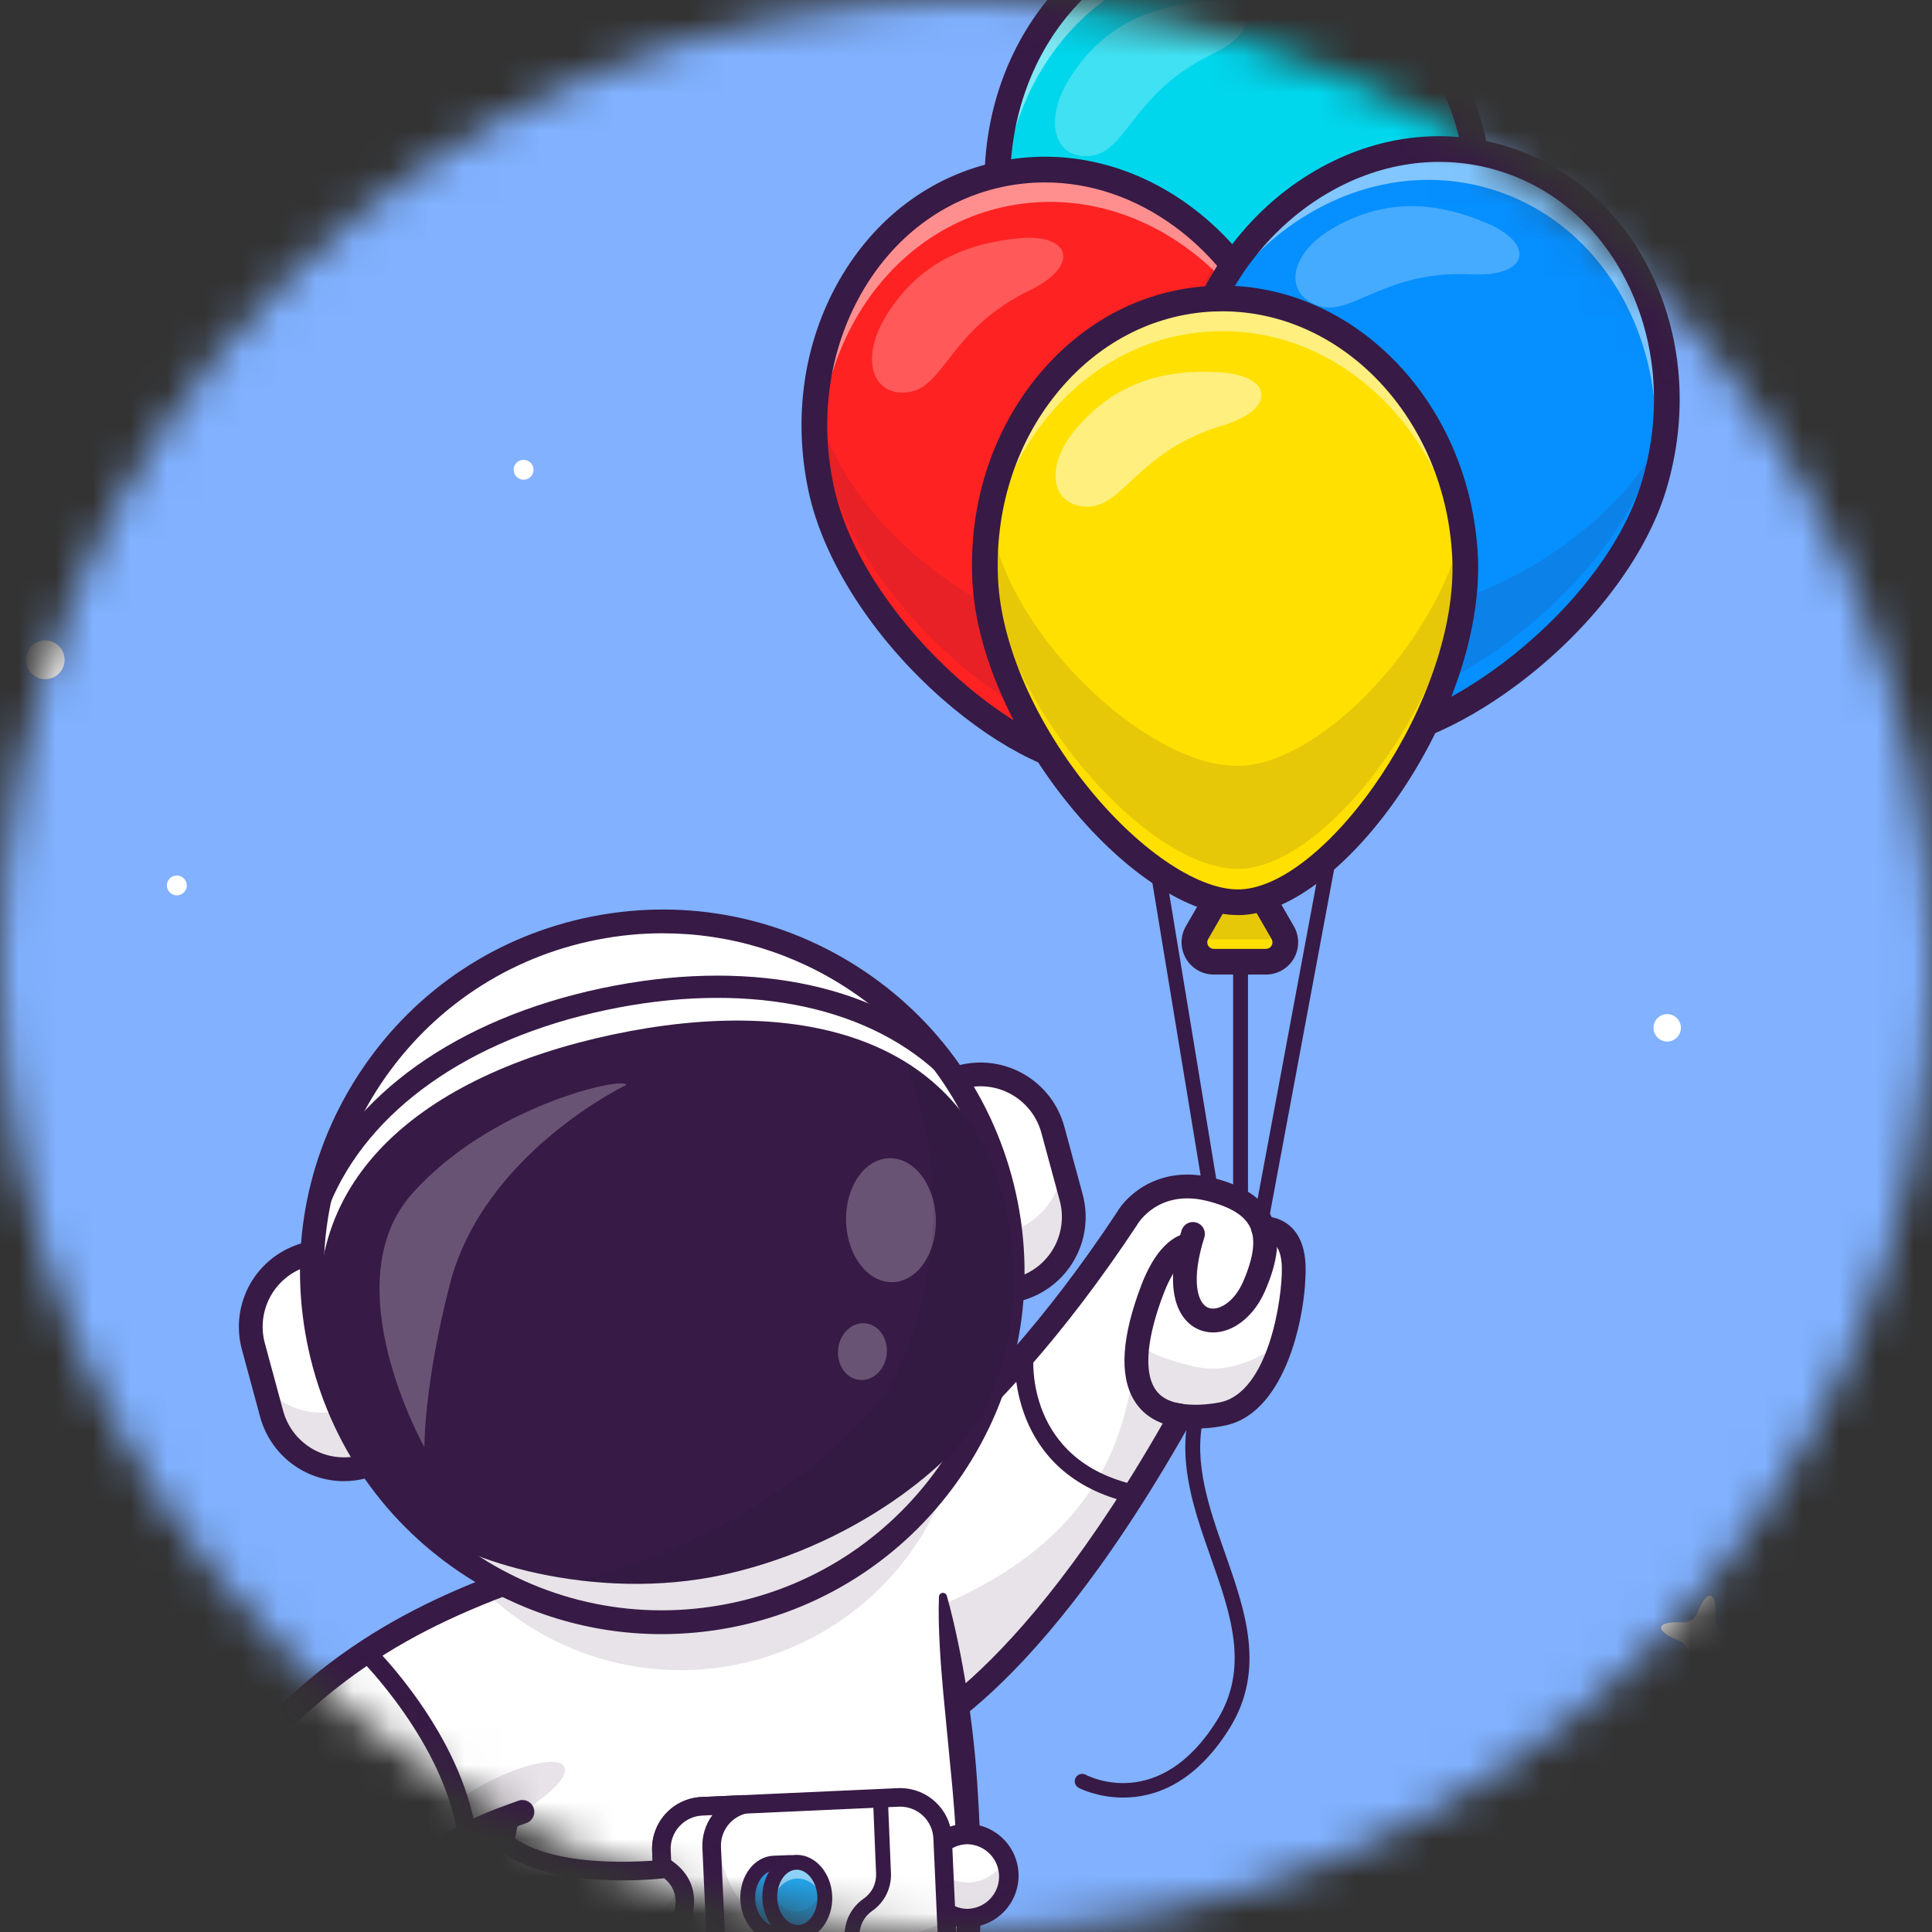 <svg width="52" height="52" viewBox="0 0 52 52" fill="none" xmlns="http://www.w3.org/2000/svg">
<rect x="0" y="0" width="52" height="52" fill="#333333" stroke="none"/>
<mask id="mask0_2_13450" style="mask-type:alpha" maskUnits="userSpaceOnUse" x="0" y="0" width="52" height="52">
<circle cx="26" cy="26" r="26" fill="#C4C4C4"/>
</mask>
<g mask="url(#mask0_2_13450)">
<path d="M65 -7H-15V73H65V-7Z" fill="#81B1FF"/>
<path d="M46.893 44.278C46.87 44.382 46.637 44.426 46.307 44.405C46.226 44.4 46.145 44.421 46.076 44.465C46.008 44.509 45.955 44.573 45.925 44.649C45.805 44.957 45.666 45.15 45.562 45.127C45.458 45.104 45.414 44.871 45.435 44.541C45.44 44.459 45.419 44.379 45.375 44.31C45.331 44.241 45.267 44.188 45.191 44.158C44.883 44.038 44.689 43.9 44.711 43.796C44.733 43.691 44.968 43.647 45.298 43.668C45.379 43.673 45.46 43.652 45.529 43.608C45.598 43.565 45.651 43.5 45.681 43.424C45.801 43.116 45.939 42.923 46.043 42.946C46.147 42.969 46.191 43.202 46.17 43.533C46.166 43.614 46.187 43.695 46.23 43.764C46.274 43.832 46.339 43.885 46.415 43.915C46.723 44.035 46.916 44.173 46.893 44.278Z" fill="white"/>
<path d="M53.62 8.917C53.62 9.042 53.362 9.152 52.978 9.212C52.883 9.227 52.795 9.272 52.727 9.34C52.66 9.407 52.615 9.495 52.6 9.59C52.54 9.974 52.43 10.232 52.304 10.232C52.179 10.232 52.069 9.974 52.009 9.59C51.994 9.495 51.949 9.407 51.882 9.34C51.814 9.272 51.726 9.227 51.631 9.212C51.246 9.152 50.988 9.042 50.988 8.917C50.988 8.791 51.245 8.68 51.63 8.62C51.725 8.605 51.813 8.56 51.881 8.493C51.949 8.425 51.993 8.337 52.008 8.242C52.068 7.857 52.178 7.6 52.304 7.6C52.429 7.6 52.539 7.857 52.599 8.242C52.614 8.337 52.659 8.425 52.727 8.493C52.795 8.561 52.882 8.605 52.977 8.62C53.362 8.68 53.62 8.79 53.62 8.917Z" fill="white"/>
<path d="M45.134 27.924C45.278 27.78 45.278 27.547 45.134 27.403C44.989 27.259 44.756 27.259 44.612 27.403C44.468 27.547 44.468 27.78 44.612 27.924C44.756 28.069 44.989 28.069 45.134 27.924Z" fill="white"/>
<path d="M35.451 52.303C35.684 52.242 35.825 52.004 35.764 51.77C35.703 51.536 35.464 51.396 35.23 51.457C34.996 51.518 34.856 51.757 34.917 51.991C34.978 52.224 35.217 52.364 35.451 52.303Z" fill="white"/>
<path d="M1.721 17.895C1.796 17.617 1.632 17.331 1.355 17.256C1.077 17.181 0.791 17.345 0.716 17.623C0.641 17.9 0.805 18.186 1.082 18.262C1.36 18.337 1.646 18.172 1.721 17.895Z" fill="white"/>
<path d="M46.692 2.166C46.837 2.021 46.837 1.788 46.692 1.644C46.548 1.5 46.315 1.5 46.171 1.644C46.026 1.788 46.026 2.021 46.171 2.166C46.315 2.31 46.548 2.31 46.692 2.166Z" fill="white"/>
<path d="M10.248 3.74C10.532 3.698 10.729 3.434 10.688 3.149C10.647 2.865 10.382 2.668 10.098 2.709C9.813 2.75 9.616 3.015 9.657 3.299C9.699 3.584 9.963 3.781 10.248 3.74Z" fill="white"/>
<path d="M14.249 12.861C14.369 12.775 14.396 12.608 14.31 12.488C14.224 12.368 14.056 12.34 13.936 12.427C13.816 12.513 13.789 12.68 13.875 12.8C13.962 12.921 14.129 12.948 14.249 12.861Z" fill="white"/>
<path d="M5.027 23.818C5.03 23.871 5.017 23.923 4.989 23.969C4.962 24.014 4.922 24.05 4.874 24.073C4.826 24.096 4.773 24.104 4.721 24.096C4.668 24.088 4.619 24.066 4.58 24.03C4.541 23.994 4.513 23.948 4.5 23.897C4.487 23.845 4.489 23.791 4.507 23.741C4.525 23.692 4.557 23.648 4.6 23.616C4.642 23.585 4.693 23.567 4.746 23.564C4.781 23.562 4.816 23.567 4.849 23.579C4.883 23.591 4.913 23.609 4.939 23.633C4.965 23.656 4.986 23.685 5.001 23.716C5.017 23.748 5.025 23.783 5.027 23.818Z" fill="white"/>
<path d="M2.813 41.745C2.813 41.787 2.8 41.828 2.777 41.863C2.753 41.898 2.72 41.925 2.681 41.941C2.642 41.958 2.599 41.962 2.558 41.953C2.516 41.945 2.478 41.925 2.449 41.895C2.419 41.865 2.399 41.827 2.391 41.786C2.382 41.744 2.387 41.701 2.403 41.662C2.419 41.623 2.446 41.59 2.482 41.567C2.517 41.544 2.558 41.531 2.6 41.531C2.657 41.531 2.711 41.554 2.751 41.594C2.79 41.634 2.813 41.688 2.813 41.745Z" fill="white"/>
<path d="M33.39 32.572C33.337 32.572 33.286 32.55 33.249 32.513C33.212 32.475 33.19 32.425 33.19 32.372V23.827C33.19 23.774 33.212 23.723 33.249 23.686C33.286 23.648 33.337 23.627 33.39 23.627C33.444 23.627 33.494 23.648 33.532 23.686C33.569 23.723 33.59 23.774 33.59 23.827V32.372C33.59 32.425 33.569 32.475 33.532 32.513C33.494 32.55 33.444 32.572 33.39 32.572Z" fill="#371A45"/>
<path d="M32.58 32.215C32.532 32.215 32.487 32.199 32.451 32.168C32.414 32.137 32.39 32.095 32.383 32.048L30.328 19.588C30.32 19.535 30.332 19.482 30.363 19.439C30.394 19.396 30.441 19.366 30.493 19.358C30.546 19.349 30.599 19.362 30.642 19.393C30.686 19.424 30.715 19.47 30.723 19.523L32.777 31.983C32.786 32.035 32.773 32.089 32.742 32.132C32.712 32.175 32.665 32.204 32.612 32.213C32.602 32.215 32.591 32.215 32.58 32.215Z" fill="#371A45"/>
<path d="M33.936 33.092C33.924 33.093 33.911 33.091 33.899 33.089C33.847 33.079 33.801 33.049 33.771 33.005C33.741 32.962 33.73 32.908 33.739 32.856L36.557 17.736C36.562 17.71 36.572 17.685 36.586 17.663C36.6 17.641 36.619 17.622 36.641 17.607C36.662 17.592 36.687 17.581 36.712 17.576C36.738 17.57 36.765 17.57 36.791 17.575C36.817 17.579 36.841 17.589 36.863 17.604C36.886 17.618 36.904 17.637 36.919 17.659C36.934 17.68 36.945 17.705 36.95 17.731C36.955 17.757 36.955 17.783 36.95 17.809L34.132 32.929C34.124 32.975 34.099 33.016 34.064 33.046C34.028 33.076 33.983 33.092 33.936 33.092Z" fill="#371A45"/>
<path d="M17.302 42.907L17.241 44.207L17.209 44.869L16.665 56.296C16.665 56.296 15.888 56.215 14.855 56.022C14.652 55.984 14.441 55.942 14.223 55.896C12.6 55.551 10.65 54.957 9.995 54.023C9.015 52.625 9.568 46.444 10.871 44.123C11.468 43.059 13.877 42.854 15.571 42.847C15.76 42.846 15.941 42.847 16.108 42.851C16.817 42.865 17.302 42.907 17.302 42.907Z" fill="white"/>
<g opacity="0.35">
<path opacity="0.35" d="M17.24 44.207L17.209 44.87L16.776 53.943L16.664 56.297L16.617 56.292L16.587 56.288L16.559 56.285C16.551 56.285 16.544 56.283 16.536 56.283C16.533 56.283 16.529 56.283 16.527 56.281C16.513 56.28 16.497 56.278 16.481 56.276C16.477 56.276 16.473 56.275 16.47 56.274L16.427 56.269C16.407 56.267 16.386 56.264 16.364 56.261C16.348 56.259 16.331 56.257 16.315 56.255L16.262 56.248C16.239 56.245 16.215 56.241 16.191 56.238C16.142 56.232 16.089 56.225 16.034 56.216C15.986 56.21 15.934 56.202 15.881 56.194C15.819 56.185 15.755 56.176 15.688 56.165C15.441 56.127 15.159 56.08 14.854 56.023C14.794 56.012 14.734 56 14.674 55.989L14.544 55.963C14.44 55.943 14.332 55.92 14.223 55.897C12.599 55.552 10.65 54.958 9.996 54.023C9.189 52.873 9.42 48.478 10.255 45.666C9.871 48.153 9.889 50.861 10.497 51.728C10.797 52.157 11.414 52.516 12.153 52.812C12.468 52.938 12.796 52.666 12.739 52.332C12.739 52.329 12.738 52.327 12.737 52.324C12.635 51.711 12.606 51.018 12.695 50.218C12.884 48.501 13.4 46.059 15.484 44.269C15.533 44.226 16.305 44.214 17.24 44.207Z" fill="#371A45"/>
</g>
<path d="M16.969 56.651L16.632 56.616C16.402 56.592 10.994 56.007 9.732 54.207C8.989 53.147 9.181 50.253 9.257 49.392C9.412 47.64 9.844 45.295 10.591 43.967C11.608 42.155 16.746 42.538 17.329 42.587L17.636 42.613L16.969 56.651ZM15.674 43.164C13.922 43.164 11.657 43.377 11.15 44.28C9.825 46.64 9.423 52.65 10.257 53.84C11.104 55.048 14.678 55.727 16.362 55.94L16.968 43.204C16.609 43.18 16.161 43.164 15.674 43.164Z" fill="#371A45"/>
<path d="M10.58 49.465L12.798 49.842C12.894 49.858 12.982 49.906 13.048 49.977C13.114 50.049 13.155 50.141 13.163 50.238C13.226 50.971 13.283 52.671 12.53 53.159C11.906 53.565 10.966 53.423 10.457 52.902C9.887 52.32 9.981 50.667 10.067 49.853C10.073 49.793 10.092 49.735 10.121 49.682C10.151 49.63 10.191 49.584 10.239 49.547C10.287 49.511 10.342 49.485 10.401 49.471C10.46 49.456 10.521 49.454 10.58 49.465Z" fill="white"/>
<g opacity="0.35">
<path opacity="0.35" d="M13.164 50.238C13.227 50.971 13.284 52.671 12.531 53.159C11.906 53.565 10.967 53.423 10.457 52.902C10.107 52.544 10.007 51.781 10.003 51.057C10.07 51.425 10.2 51.731 10.379 51.94C11.402 53.14 12.364 51.928 12.364 51.928C12.364 51.928 12.48 52.255 12.595 52.284C13.075 52.404 13.116 50.873 13.119 50.08C13.144 50.13 13.159 50.183 13.164 50.238Z" fill="#371A45"/>
</g>
<path d="M11.688 53.714C11.151 53.714 10.604 53.511 10.228 53.126C9.608 52.494 9.626 50.979 9.748 49.819C9.759 49.716 9.791 49.615 9.842 49.525C9.893 49.434 9.962 49.355 10.045 49.292C10.128 49.23 10.223 49.185 10.324 49.16C10.425 49.135 10.53 49.131 10.633 49.149L12.85 49.526C13.017 49.554 13.168 49.637 13.283 49.761C13.397 49.885 13.467 50.043 13.481 50.211C13.563 51.171 13.572 52.864 12.704 53.428C12.409 53.62 12.05 53.714 11.688 53.714ZM10.506 49.778C10.479 49.779 10.454 49.787 10.433 49.803C10.42 49.813 10.409 49.826 10.401 49.84C10.393 49.854 10.388 49.87 10.386 49.887C10.239 51.27 10.354 52.34 10.686 52.678C11.1 53.1 11.88 53.2 12.356 52.891C12.773 52.62 12.96 51.614 12.845 50.265C12.842 50.239 12.831 50.214 12.813 50.194C12.795 50.175 12.771 50.162 12.745 50.157L10.527 49.78C10.52 49.779 10.513 49.778 10.506 49.778Z" fill="#371A45"/>
<path d="M11.321 53.183C11.343 53.176 11.363 53.168 11.383 53.158C11.407 53.146 11.431 53.134 11.455 53.12C11.504 53.092 11.551 53.06 11.595 53.025C11.688 52.954 11.772 52.872 11.846 52.782C12.001 52.594 12.122 52.381 12.204 52.151C12.289 51.919 12.343 51.671 12.384 51.418C12.422 51.167 12.455 50.911 12.426 50.656C12.488 50.907 12.488 51.169 12.484 51.428C12.476 51.686 12.454 51.948 12.396 52.208C12.338 52.473 12.234 52.727 12.09 52.957C12.015 53.076 11.927 53.187 11.828 53.286C11.777 53.337 11.723 53.385 11.666 53.429C11.638 53.452 11.606 53.473 11.576 53.494C11.541 53.517 11.504 53.538 11.466 53.555L11.449 53.563C11.425 53.574 11.399 53.581 11.372 53.582C11.346 53.583 11.319 53.579 11.294 53.57C11.269 53.561 11.246 53.547 11.227 53.529C11.207 53.511 11.191 53.489 11.18 53.465C11.169 53.441 11.163 53.415 11.162 53.389C11.16 53.362 11.165 53.336 11.174 53.311C11.183 53.286 11.197 53.263 11.214 53.243C11.232 53.224 11.254 53.208 11.278 53.197C11.292 53.191 11.306 53.186 11.321 53.183Z" fill="#371A45"/>
<path d="M14.23 44.43C13.962 44.39 13.689 44.356 13.417 44.327C13.146 44.298 12.873 44.273 12.602 44.257C12.331 44.24 12.06 44.228 11.793 44.23C11.525 44.233 11.26 44.244 11.014 44.283C10.973 44.289 10.93 44.288 10.889 44.278C10.848 44.268 10.81 44.25 10.776 44.225C10.742 44.201 10.713 44.169 10.691 44.134C10.669 44.098 10.654 44.058 10.648 44.016C10.641 43.975 10.643 43.932 10.652 43.891C10.662 43.85 10.68 43.812 10.705 43.778C10.73 43.744 10.761 43.715 10.797 43.693C10.833 43.671 10.873 43.656 10.914 43.65C10.924 43.648 10.934 43.647 10.944 43.646C11.248 43.627 11.534 43.644 11.819 43.668C12.103 43.692 12.381 43.731 12.659 43.774C12.936 43.818 13.21 43.869 13.482 43.924C13.755 43.979 14.026 44.039 14.299 44.106C14.34 44.116 14.376 44.142 14.399 44.178C14.422 44.213 14.431 44.257 14.423 44.298C14.414 44.34 14.39 44.377 14.356 44.402C14.321 44.426 14.278 44.437 14.236 44.43L14.23 44.43Z" fill="#371A45"/>
<path d="M35.152 6.564C35.143 6.585 35.135 6.607 35.13 6.63L35.152 6.564Z" fill="#D66B09"/>
<path d="M35.555 13.578L36.442 14.667C36.5 14.738 36.538 14.823 36.553 14.913C36.567 15.003 36.558 15.096 36.525 15.181C36.493 15.267 36.439 15.342 36.368 15.4C36.297 15.458 36.212 15.496 36.122 15.511L34.735 15.735C34.645 15.749 34.553 15.74 34.467 15.707C34.381 15.675 34.306 15.62 34.248 15.55C34.19 15.479 34.152 15.394 34.138 15.303C34.123 15.213 34.133 15.12 34.165 15.035L34.665 13.722C34.698 13.637 34.752 13.562 34.823 13.505C34.894 13.447 34.979 13.409 35.069 13.395C35.159 13.38 35.251 13.389 35.336 13.422C35.422 13.454 35.497 13.508 35.555 13.578Z" fill="#E25A5A"/>
<g opacity="0.35">
<path opacity="0.35" d="M35.596 13.566L36.489 14.649C36.548 14.72 36.586 14.805 36.601 14.895C36.617 14.985 36.608 15.078 36.576 15.164C36.544 15.249 36.49 15.325 36.419 15.383C36.348 15.442 36.264 15.48 36.173 15.495L34.789 15.728C34.699 15.743 34.606 15.734 34.52 15.702C34.434 15.67 34.359 15.616 34.3 15.545C34.242 15.475 34.203 15.39 34.188 15.3C34.173 15.21 34.182 15.117 34.214 15.031L34.705 13.716C34.737 13.63 34.791 13.554 34.862 13.496C34.932 13.438 35.017 13.399 35.107 13.384C35.197 13.369 35.29 13.378 35.376 13.41C35.462 13.442 35.537 13.496 35.596 13.566Z" fill="#371A45"/>
</g>
<path d="M34.648 16.088C34.508 16.087 34.37 16.052 34.246 15.986C34.122 15.921 34.016 15.826 33.937 15.711C33.858 15.595 33.807 15.462 33.791 15.323C33.774 15.184 33.791 15.043 33.841 14.912L34.341 13.599C34.395 13.457 34.486 13.332 34.604 13.235C34.722 13.139 34.863 13.076 35.013 13.051C35.163 13.027 35.317 13.043 35.459 13.097C35.602 13.151 35.727 13.241 35.823 13.359L36.711 14.448C36.807 14.566 36.87 14.707 36.894 14.857C36.919 15.008 36.903 15.162 36.849 15.304C36.795 15.446 36.704 15.572 36.586 15.668C36.468 15.764 36.327 15.827 36.177 15.851L34.791 16.075C34.743 16.083 34.696 16.087 34.648 16.088ZM35.152 13.732C35.142 13.732 35.132 13.733 35.123 13.734C35.092 13.739 35.063 13.752 35.039 13.771C35.016 13.791 34.997 13.816 34.987 13.845L34.488 15.158C34.477 15.187 34.473 15.218 34.478 15.248C34.483 15.279 34.496 15.307 34.515 15.331C34.535 15.355 34.56 15.373 34.589 15.384C34.618 15.395 34.649 15.398 34.68 15.393L36.066 15.169C36.096 15.165 36.125 15.152 36.149 15.132C36.173 15.113 36.191 15.087 36.202 15.059C36.213 15.03 36.216 14.999 36.211 14.968C36.206 14.938 36.193 14.909 36.174 14.885L35.287 13.797C35.271 13.776 35.25 13.76 35.227 13.749C35.203 13.738 35.178 13.732 35.152 13.732Z" fill="#371A45"/>
<path d="M27.023 6.581C27.858 10.508 32.736 14.561 35.217 14.034C37.699 13.507 40.506 7.819 39.671 3.892C38.836 -0.034 35.328 -2.615 31.836 -1.873C28.343 -1.13 26.188 2.655 27.023 6.581Z" fill="#00D7ED"/>
<g opacity="0.7">
<path opacity="0.7" d="M27.023 6.581C27.026 6.593 27.028 6.604 27.03 6.616C26.641 3.001 28.73 -0.315 31.976 -1.004C35.434 -1.739 38.908 0.784 39.786 4.646C39.762 4.393 39.724 4.142 39.671 3.894C38.836 -0.033 35.328 -2.614 31.836 -1.872C28.343 -1.129 26.188 2.655 27.023 6.581Z" fill="white"/>
</g>
<g opacity="0.35">
<path opacity="0.35" d="M27.023 6.581C27.858 10.508 32.736 14.561 35.217 14.034C37.698 13.507 40.506 7.819 39.671 3.893C39.663 3.856 39.656 3.821 39.647 3.785C39.586 6.933 36.982 10.829 34.775 11.298C32.294 11.825 27.591 8.6 26.899 5.342C26.879 5.247 26.861 5.15 26.846 5.055C26.856 5.568 26.916 6.079 27.023 6.581Z" fill="#371A45"/>
</g>
<path d="M34.767 14.424C33.513 14.424 31.85 13.624 30.274 12.237C28.423 10.608 27.082 8.521 26.685 6.653C25.812 2.546 28.09 -1.43 31.764 -2.211C35.437 -2.992 39.136 -0.286 40.009 3.82C40.406 5.688 40.029 8.14 39.002 10.381C37.998 12.569 36.576 14.098 35.289 14.372C35.117 14.407 34.942 14.425 34.767 14.424ZM33.04 -1.654C32.659 -1.654 32.279 -1.613 31.907 -1.534C28.607 -0.832 26.567 2.776 27.361 6.51C28.109 10.033 32.351 13.737 34.738 13.737C34.875 13.738 35.011 13.724 35.145 13.697C37.419 13.213 40.126 7.699 39.333 3.965C38.63 0.659 35.939 -1.654 33.04 -1.654Z" fill="#371A45"/>
<g opacity="0.5">
<path opacity="0.5" d="M32.376 0.047C30.654 0.201 29.554 0.907 28.808 2.081C28.017 3.325 28.44 4.342 29.397 4.187C30.353 4.032 30.497 2.49 32.634 1.452C34.015 0.781 33.735 -0.075 32.376 0.047Z" fill="white"/>
</g>
<path d="M30.229 13.129C30.219 13.15 30.212 13.172 30.206 13.194L30.229 13.129Z" fill="#D66B09"/>
<path d="M22.1 13.146C22.935 17.072 27.813 21.126 30.294 20.598C32.775 20.071 35.583 14.383 34.748 10.457C33.914 6.531 30.405 3.95 26.912 4.692C23.419 5.434 21.265 9.22 22.1 13.146Z" fill="#FF2222"/>
<g opacity="0.7">
<path opacity="0.7" d="M22.1 13.146C22.103 13.158 22.105 13.169 22.108 13.181C21.719 9.566 23.808 6.25 27.053 5.561C30.511 4.826 33.985 7.349 34.863 11.21C34.839 10.958 34.801 10.706 34.748 10.458C33.913 6.531 30.406 3.95 26.913 4.693C23.42 5.435 21.264 9.22 22.1 13.146Z" fill="white"/>
</g>
<g opacity="0.35">
<path opacity="0.35" d="M22.2 12.346C23.035 16.272 27.913 20.326 30.394 19.799C32.875 19.272 35.683 13.583 34.848 9.657C34.841 9.621 34.833 9.585 34.825 9.55C34.763 12.698 32.16 16.593 29.952 17.062C27.471 17.59 22.769 14.365 22.076 11.107C22.056 11.011 22.038 10.915 22.023 10.82C22.034 11.333 22.093 11.844 22.2 12.346Z" fill="#371A45"/>
</g>
<path d="M29.843 20.989C28.59 20.989 26.927 20.189 25.351 18.802C23.5 17.173 22.158 15.085 21.761 13.218C21.34 11.236 21.631 9.224 22.582 7.554C23.541 5.87 25.053 4.734 26.84 4.354C28.627 3.974 30.471 4.397 32.032 5.545C33.58 6.685 34.664 8.403 35.086 10.385C35.483 12.253 35.106 14.705 34.078 16.947C33.075 19.134 31.652 20.663 30.366 20.937C30.194 20.972 30.018 20.99 29.843 20.989ZM28.126 4.91C27.742 4.91 27.359 4.95 26.984 5.03C25.393 5.368 24.043 6.386 23.184 7.896C22.317 9.419 22.052 11.258 22.438 13.074C23.187 16.596 27.428 20.3 29.816 20.3C29.952 20.301 30.088 20.288 30.222 20.261C32.497 19.777 35.204 14.262 34.41 10.529C34.024 8.713 33.034 7.141 31.622 6.102C30.555 5.318 29.346 4.91 28.126 4.91Z" fill="#371A45"/>
<g opacity="0.5">
<path opacity="0.5" d="M27.452 6.412C25.73 6.566 24.63 7.273 23.885 8.445C23.093 9.69 23.516 10.706 24.473 10.552C25.43 10.398 25.573 8.855 27.71 7.817C29.091 7.146 28.811 6.29 27.452 6.412Z" fill="white"/>
</g>
<path d="M39.268 13.252C39.25 13.265 39.233 13.281 39.217 13.299L39.268 13.252Z" fill="#D66B09"/>
<path d="M36.247 19.595L36.501 20.975C36.518 21.065 36.51 21.158 36.48 21.244C36.449 21.33 36.396 21.407 36.326 21.466C36.257 21.525 36.173 21.565 36.083 21.582C35.993 21.599 35.9 21.591 35.814 21.56L34.491 21.09C34.404 21.059 34.328 21.007 34.269 20.937C34.209 20.867 34.169 20.783 34.153 20.693C34.136 20.603 34.144 20.511 34.174 20.424C34.205 20.338 34.258 20.262 34.327 20.202L35.396 19.291C35.466 19.232 35.55 19.192 35.64 19.176C35.73 19.159 35.823 19.167 35.909 19.197C35.995 19.228 36.072 19.281 36.131 19.351C36.191 19.421 36.23 19.505 36.247 19.595Z" fill="#3BD8E0"/>
<g opacity="0.35">
<path opacity="0.35" d="M36.288 19.604L36.551 20.984C36.568 21.074 36.561 21.167 36.531 21.253C36.501 21.34 36.449 21.416 36.379 21.476C36.31 21.536 36.226 21.576 36.136 21.593C36.046 21.611 35.954 21.604 35.867 21.574L34.541 21.111C34.455 21.081 34.378 21.029 34.318 20.96C34.258 20.89 34.218 20.806 34.201 20.717C34.184 20.627 34.19 20.534 34.221 20.448C34.251 20.361 34.303 20.284 34.372 20.224L35.436 19.307C35.505 19.247 35.589 19.207 35.679 19.19C35.769 19.173 35.861 19.18 35.948 19.21C36.034 19.24 36.111 19.292 36.171 19.361C36.23 19.43 36.271 19.514 36.288 19.604Z" fill="#371A45"/>
</g>
<path d="M35.992 21.938C35.892 21.938 35.792 21.921 35.698 21.887L34.375 21.417C34.231 21.366 34.104 21.278 34.005 21.162C33.907 21.046 33.84 20.907 33.813 20.757C33.785 20.607 33.797 20.453 33.848 20.309C33.899 20.166 33.987 20.039 34.103 19.94L35.172 19.029C35.288 18.931 35.428 18.864 35.577 18.837C35.727 18.809 35.881 18.821 36.025 18.872C36.168 18.923 36.295 19.011 36.394 19.127C36.493 19.243 36.559 19.383 36.587 19.532L36.841 20.913C36.864 21.038 36.859 21.166 36.827 21.289C36.795 21.412 36.736 21.526 36.655 21.624C36.575 21.722 36.473 21.8 36.358 21.855C36.244 21.909 36.118 21.938 35.992 21.938ZM35.732 19.513C35.691 19.513 35.651 19.528 35.62 19.556L34.551 20.466C34.527 20.486 34.509 20.512 34.499 20.541C34.488 20.57 34.486 20.602 34.491 20.632C34.497 20.663 34.511 20.691 34.531 20.715C34.551 20.738 34.577 20.756 34.606 20.766L35.929 21.236C35.958 21.247 35.989 21.249 36.02 21.244C36.05 21.238 36.078 21.225 36.102 21.205C36.125 21.185 36.143 21.159 36.153 21.13C36.164 21.101 36.166 21.07 36.161 21.039L35.906 19.659C35.901 19.629 35.888 19.601 35.868 19.577C35.848 19.553 35.822 19.536 35.793 19.526C35.773 19.518 35.753 19.514 35.732 19.513H35.732Z" fill="#371A45"/>
<path d="M32.133 9.356C30.976 13.2 33.303 19.101 35.733 19.832C38.163 20.563 43.359 16.927 44.516 13.083C45.673 9.239 43.838 5.289 40.419 4.26C36.999 3.231 33.289 5.512 32.133 9.356Z" fill="#068FFF"/>
<g opacity="0.7">
<path opacity="0.7" d="M32.133 9.356L32.122 9.391C33.52 6.034 36.947 4.132 40.124 5.088C43.51 6.108 45.341 9.99 44.253 13.798C44.354 13.565 44.441 13.326 44.515 13.083C45.672 9.24 43.838 5.289 40.419 4.26C36.999 3.231 33.289 5.512 32.133 9.356Z" fill="white"/>
</g>
<g opacity="0.35">
<path opacity="0.35" d="M32.133 8.456C30.976 12.3 33.303 18.2 35.731 18.932C38.16 19.663 43.358 16.027 44.515 12.183C44.525 12.148 44.536 12.113 44.545 12.078C42.977 14.808 38.821 16.971 36.66 16.32C34.231 15.589 31.66 10.5 32.62 7.311C32.648 7.217 32.68 7.124 32.712 7.033C32.474 7.488 32.28 7.965 32.133 8.456Z" fill="#371A45"/>
</g>
<path d="M36.411 20.268C36.148 20.271 35.885 20.236 35.631 20.163C34.371 19.783 33.081 18.143 32.261 15.879C31.423 13.561 31.25 11.085 31.802 9.257C32.386 7.317 33.609 5.693 35.246 4.686C36.896 3.671 38.769 3.402 40.518 3.929C42.267 4.456 43.68 5.713 44.496 7.47C45.306 9.214 45.43 11.243 44.846 13.183C44.295 15.011 42.786 16.981 40.806 18.451C39.236 19.617 37.633 20.268 36.411 20.268ZM32.463 9.456C31.363 13.111 33.605 18.831 35.831 19.501C38.058 20.171 43.084 16.638 44.184 12.983C44.719 11.206 44.607 9.351 43.869 7.762C43.138 6.186 41.877 5.06 40.319 4.591C38.761 4.122 37.088 4.365 35.608 5.275C34.115 6.193 32.998 7.678 32.463 9.455V9.456Z" fill="#371A45"/>
<g opacity="0.5">
<path opacity="0.5" d="M40.065 6.027C38.481 5.334 37.177 5.425 35.959 6.094C34.667 6.804 34.548 7.899 35.462 8.224C36.375 8.549 37.243 7.265 39.615 7.384C41.149 7.46 41.315 6.574 40.065 6.027Z" fill="white"/>
</g>
<path d="M32.902 38.057C32.257 38.188 31.782 38.103 31.782 38.103C31.765 38.133 31.747 38.165 31.73 38.195C29.613 41.948 27.78 44.106 26.444 45.336C26.238 45.523 25.995 45.666 25.732 45.756C24.112 46.339 21.65 45.366 21.65 45.366L21.938 44.039L22.638 40.804C22.638 40.804 23 40.613 23.621 40.164C23.686 40.116 23.756 40.065 23.827 40.011C24.372 39.604 25.077 39.025 25.889 38.238C27.175 36.992 28.729 35.225 30.333 32.8C30.333 32.8 30.997 31.613 32.578 32.014C33.422 32.229 33.86 32.582 34.001 33.064C34.001 33.064 34.797 32.976 34.819 34.104C34.84 35.062 34.422 37.749 32.902 38.057Z" fill="white"/>
<g opacity="0.35">
<path opacity="0.35" d="M31.729 38.197C29.613 41.949 27.78 44.106 26.444 45.337C24.98 46.684 21.65 45.367 21.65 45.367L22.003 43.736C23.105 43.989 24.474 43.599 25.571 43.104C29.916 41.147 30.285 38.193 30.546 36.716C30.58 37.182 30.825 37.783 31.729 38.197Z" fill="#371A45"/>
</g>
<g opacity="0.35">
<path opacity="0.35" d="M32.278 38.128C32.278 38.128 30.934 38.245 30.618 36.177C30.618 36.177 31.025 36.538 32.201 36.792C33.368 37.043 34.446 36.158 34.446 36.158C34.446 36.158 33.988 38.172 32.278 38.128Z" fill="#371A45"/>
</g>
<path d="M22.889 40.865C22.817 40.865 22.746 40.841 22.689 40.796C22.633 40.751 22.593 40.688 22.576 40.617C22.56 40.547 22.568 40.473 22.599 40.408C22.63 40.342 22.682 40.289 22.747 40.257C22.781 40.241 26.163 38.522 30.06 32.633C30.339 32.147 31.23 31.342 32.659 31.705C33.466 31.91 33.977 32.249 34.219 32.741C34.472 33.256 34.419 33.894 34.048 34.748C33.687 35.584 32.937 36.037 32.304 35.8C31.721 35.583 31.284 34.763 31.804 33.115C31.829 33.034 31.886 32.966 31.961 32.927C32.036 32.888 32.124 32.88 32.205 32.906C32.286 32.931 32.354 32.988 32.393 33.063C32.432 33.139 32.44 33.226 32.414 33.307C32.054 34.445 32.221 35.086 32.527 35.2C32.787 35.297 33.217 35.055 33.46 34.494C33.745 33.834 33.805 33.354 33.643 33.024C33.489 32.71 33.115 32.482 32.5 32.326C31.172 31.989 30.617 32.947 30.612 32.957L30.6 32.977C26.592 39.036 23.173 40.761 23.029 40.832C22.985 40.853 22.938 40.865 22.889 40.865Z" fill="#371A45"/>
<path d="M24.109 47.238C24.031 47.238 23.955 47.21 23.896 47.159C23.838 47.108 23.8 47.037 23.789 46.96C23.779 46.882 23.798 46.804 23.841 46.739C23.885 46.675 23.95 46.628 24.026 46.608C24.055 46.6 27.189 45.63 31.503 37.946L31.614 37.748L31.838 37.788C31.841 37.788 32.268 37.859 32.838 37.743C34.141 37.479 34.518 34.952 34.501 34.111C34.494 33.814 34.426 33.597 34.301 33.483C34.227 33.417 34.13 33.381 34.031 33.383C33.989 33.388 33.947 33.384 33.907 33.373C33.866 33.361 33.829 33.341 33.796 33.315C33.764 33.288 33.737 33.256 33.717 33.219C33.697 33.182 33.684 33.142 33.68 33.1C33.671 33.015 33.696 32.931 33.75 32.864C33.803 32.798 33.881 32.755 33.966 32.746C34.102 32.736 34.238 32.753 34.367 32.796C34.496 32.839 34.615 32.907 34.718 32.996C34.988 33.233 35.13 33.604 35.14 34.098C35.164 35.293 34.65 38.029 32.965 38.37C32.634 38.438 32.295 38.462 31.958 38.443C27.532 46.251 24.327 47.19 24.192 47.226C24.165 47.234 24.137 47.238 24.109 47.238Z" fill="#371A45"/>
<path d="M31.783 38.423C31.768 38.423 31.753 38.422 31.738 38.42C31.173 38.342 30.762 38.092 30.516 37.675C30.122 37.008 30.192 35.967 30.723 34.581C31.24 33.233 31.915 33.182 32.043 33.186L32.026 33.826C32.034 33.827 32.041 33.827 32.049 33.826C32.045 33.826 31.676 33.886 31.322 34.81C30.876 35.971 30.786 36.873 31.068 37.35C31.211 37.593 31.459 37.736 31.826 37.787C31.907 37.797 31.981 37.838 32.033 37.901C32.085 37.964 32.111 38.044 32.105 38.126C32.099 38.207 32.063 38.283 32.003 38.339C31.943 38.394 31.864 38.425 31.783 38.424L31.783 38.423Z" fill="#371A45"/>
<path d="M25.746 54.743C25.415 56.443 24.639 60.425 22.299 62.713C22.299 62.713 22.483 65.769 21.215 66.869C20.35 67.619 17.83 67.084 17.297 65.37C16.837 63.891 17.51 61.612 17.889 60.931C18.738 59.41 19.345 57.481 19.34 56.611L18.308 56.562C17.68 58.198 16.108 60.62 14.87 61.724C14.87 61.724 14.81 64.467 13.05 65.573C11.774 66.376 9.307 65.916 8.824 63.784C8.486 62.293 9.387 60.193 9.902 59.388C10.717 58.115 12.209 55.117 12.803 52.874C12.843 52.72 12.881 52.569 12.913 52.423C13.047 51.809 13.179 51.184 13.308 50.569C13.425 50.005 13.541 49.449 13.65 48.916C13.962 47.399 14.233 46.072 14.416 45.302C14.416 45.302 14.499 44.752 14.64 44.005C14.751 43.426 14.896 42.729 15.068 42.079C15.362 40.965 15.731 39.991 16.122 39.991H22.638C23.015 39.991 23.341 40.055 23.621 40.165C24.201 40.39 24.591 40.809 24.852 41.257C25.325 42.065 25.377 42.964 25.377 42.964C25.469 43.752 25.604 44.703 25.732 45.757C26.055 48.42 26.332 51.742 25.746 54.743Z" fill="white"/>
<g opacity="0.35">
<path opacity="0.35" d="M14.072 50.657C14.053 50.746 14.035 50.834 14.015 50.923C13.765 50.837 13.527 50.718 13.309 50.569C13.31 50.563 13.311 50.557 13.312 50.551L14.072 50.657Z" fill="#371A45"/>
</g>
<path d="M14.521 45.326C14.227 47.749 13.764 50.142 13.24 52.529C13.102 53.146 12.909 53.737 12.695 54.318C12.481 54.899 12.247 55.469 11.998 56.032C11.75 56.595 11.486 57.15 11.209 57.7C10.932 58.249 10.642 58.792 10.319 59.325L10.083 59.709L9.977 59.898L9.877 60.093C9.748 60.356 9.632 60.627 9.528 60.902C9.423 61.177 9.337 61.458 9.261 61.74C9.189 62.021 9.135 62.306 9.099 62.593C9.072 62.877 9.061 63.161 9.091 63.433C9.125 63.701 9.191 63.969 9.305 64.213C9.417 64.456 9.57 64.678 9.757 64.87C9.948 65.061 10.168 65.219 10.411 65.337C10.906 65.578 11.46 65.669 12.006 65.599C12.271 65.566 12.528 65.487 12.766 65.366C12.824 65.335 12.88 65.301 12.934 65.264L13.018 65.207L13.098 65.145C13.205 65.061 13.306 64.969 13.4 64.87C13.588 64.665 13.752 64.438 13.887 64.194C14.023 63.943 14.138 63.681 14.228 63.411C14.32 63.136 14.393 62.855 14.447 62.571C14.474 62.428 14.496 62.284 14.514 62.139C14.532 61.995 14.545 61.845 14.55 61.716L14.555 61.576L14.657 61.484C15.021 61.154 15.357 60.772 15.674 60.375C15.991 59.978 16.289 59.561 16.57 59.133C16.852 58.706 17.116 58.267 17.359 57.819C17.603 57.37 17.827 56.912 18.008 56.446L18.092 56.23L18.322 56.241L19.355 56.29L19.665 56.305L19.66 56.608C19.651 57.047 19.569 57.432 19.474 57.817C19.379 58.202 19.26 58.573 19.13 58.941C18.869 59.678 18.549 60.392 18.173 61.077C18.018 61.37 17.893 61.727 17.791 62.077C17.688 62.431 17.607 62.791 17.551 63.155C17.492 63.514 17.463 63.878 17.463 64.242C17.466 64.601 17.503 64.957 17.603 65.279C17.706 65.593 17.886 65.875 18.125 66.102C18.367 66.334 18.665 66.517 18.985 66.649C19.305 66.781 19.645 66.857 19.991 66.875C20.157 66.883 20.324 66.874 20.488 66.845C20.647 66.817 20.795 66.765 20.911 66.692C20.94 66.675 20.967 66.656 20.993 66.634C21.019 66.614 21.049 66.582 21.077 66.557C21.134 66.5 21.187 66.439 21.235 66.375C21.336 66.239 21.423 66.094 21.495 65.942C21.641 65.627 21.745 65.282 21.818 64.925C21.891 64.565 21.939 64.2 21.963 63.833C21.989 63.466 21.995 63.098 21.98 62.73L21.973 62.583L22.075 62.483C22.662 61.907 23.146 61.221 23.549 60.489C23.953 59.758 24.278 58.976 24.549 58.175C24.819 57.371 25.043 56.551 25.22 55.722C25.266 55.514 25.309 55.305 25.351 55.095C25.393 54.886 25.436 54.674 25.469 54.467C25.501 54.26 25.542 54.052 25.572 53.843L25.648 53.213C25.732 52.368 25.771 51.52 25.767 50.671C25.763 49.82 25.712 48.968 25.634 48.118L25.388 45.563C25.35 45.136 25.314 44.707 25.292 44.276C25.27 43.845 25.255 43.412 25.272 42.976C25.273 42.95 25.283 42.926 25.3 42.907C25.318 42.888 25.341 42.876 25.367 42.873C25.392 42.87 25.418 42.876 25.44 42.89C25.461 42.904 25.477 42.926 25.484 42.95V42.951C25.603 43.37 25.699 43.79 25.787 44.211C25.876 44.633 25.952 45.058 26.02 45.485C26.154 46.338 26.252 47.199 26.307 48.065C26.362 48.931 26.401 49.798 26.407 50.668C26.411 51.54 26.37 52.412 26.284 53.281L26.204 53.932C26.174 54.149 26.133 54.365 26.098 54.581C26.063 54.798 26.02 55.009 25.978 55.221C25.936 55.434 25.891 55.646 25.845 55.858C25.662 56.712 25.432 57.554 25.155 58.381C24.875 59.21 24.535 60.024 24.109 60.799C23.683 61.574 23.165 62.31 22.523 62.941L22.618 62.693C22.636 63.089 22.63 63.484 22.602 63.879C22.576 64.275 22.523 64.668 22.445 65.056C22.365 65.447 22.249 65.838 22.074 66.216C21.983 66.409 21.873 66.593 21.745 66.763C21.679 66.852 21.606 66.935 21.528 67.013C21.486 67.051 21.45 67.089 21.402 67.128C21.354 67.168 21.303 67.204 21.25 67.237C21.052 67.357 20.833 67.438 20.605 67.477C20.392 67.514 20.177 67.528 19.962 67.517C19.543 67.496 19.131 67.403 18.743 67.243C18.358 67.084 17.992 66.863 17.683 66.566C17.374 66.269 17.126 65.893 16.994 65.474C16.867 65.065 16.827 64.654 16.823 64.25C16.823 63.85 16.855 63.452 16.918 63.057C16.98 62.667 17.066 62.28 17.176 61.901C17.289 61.52 17.413 61.15 17.614 60.767C17.973 60.113 18.278 59.431 18.528 58.727C18.652 58.376 18.764 58.02 18.854 57.662C18.944 57.304 19.014 56.939 19.02 56.613L19.325 56.931L18.293 56.882L18.607 56.677C18.41 57.181 18.176 57.659 17.923 58.125C17.671 58.592 17.398 59.045 17.106 59.486C16.815 59.927 16.506 60.359 16.176 60.775C15.845 61.191 15.491 61.594 15.084 61.963L15.191 61.731C15.184 61.906 15.17 62.057 15.151 62.218C15.132 62.379 15.107 62.533 15.077 62.69C15.019 63.004 14.939 63.314 14.837 63.617C14.734 63.924 14.604 64.222 14.449 64.506C14.288 64.796 14.093 65.066 13.869 65.31C13.636 65.558 13.366 65.768 13.069 65.933C12.763 66.091 12.432 66.193 12.091 66.235C11.42 66.322 10.738 66.21 10.13 65.913C9.824 65.763 9.544 65.563 9.304 65.321C9.064 65.076 8.868 64.792 8.724 64.481C8.581 64.171 8.499 63.841 8.457 63.506C8.42 63.172 8.433 62.844 8.465 62.522C8.503 62.205 8.563 61.89 8.643 61.58C8.723 61.275 8.819 60.973 8.93 60.677C9.042 60.383 9.165 60.093 9.305 59.809L9.414 59.597L9.531 59.387L9.773 58.992C10.082 58.483 10.366 57.949 10.639 57.412C10.911 56.876 11.167 56.327 11.406 55.772C11.645 55.218 11.871 54.66 12.07 54.093C12.271 53.533 12.438 52.962 12.572 52.382C12.826 51.195 13.081 50.003 13.352 48.815C13.488 48.221 13.63 47.627 13.787 47.037C13.945 46.447 14.11 45.857 14.316 45.277C14.325 45.252 14.342 45.232 14.365 45.219C14.389 45.206 14.416 45.203 14.441 45.209C14.467 45.215 14.49 45.23 14.505 45.252C14.52 45.273 14.527 45.3 14.523 45.326L14.521 45.326Z" fill="#371A45"/>
<path d="M30.232 48.382C29.534 48.382 29.042 48.126 29.032 48.12C28.985 48.095 28.951 48.052 28.935 48.001C28.92 47.95 28.926 47.896 28.951 47.849C28.976 47.802 29.019 47.768 29.07 47.752C29.121 47.737 29.175 47.743 29.222 47.768C29.302 47.81 31.208 48.786 32.754 46.306C33.635 44.893 33.127 43.449 32.589 41.921C32.153 40.682 31.702 39.401 31.997 38.086C32.01 38.035 32.041 37.992 32.086 37.964C32.13 37.937 32.184 37.928 32.234 37.94C32.285 37.951 32.33 37.982 32.358 38.025C32.387 38.069 32.397 38.122 32.387 38.173C32.117 39.377 32.549 40.603 32.966 41.788C33.512 43.339 34.076 44.942 33.093 46.518C32.15 48.031 31.049 48.382 30.232 48.382Z" fill="#371A45"/>
<path d="M27.145 50.582C27.189 49.965 26.724 49.429 26.107 49.386C25.489 49.342 24.954 49.807 24.91 50.425C24.867 51.042 25.332 51.577 25.949 51.621C26.566 51.664 27.102 51.199 27.145 50.582Z" fill="white"/>
<g opacity="0.35">
<path opacity="0.35" d="M27.15 50.523C27.148 50.67 27.117 50.815 27.059 50.95C27.001 51.085 26.916 51.208 26.811 51.31C26.705 51.413 26.581 51.493 26.444 51.548C26.307 51.602 26.161 51.629 26.014 51.627C25.867 51.625 25.722 51.594 25.587 51.535C25.452 51.477 25.329 51.393 25.227 51.287C25.124 51.182 25.044 51.057 24.989 50.92C24.935 50.784 24.908 50.638 24.91 50.491C24.912 50.325 24.951 50.162 25.025 50.013C25.113 50.206 25.254 50.371 25.431 50.487C25.609 50.603 25.816 50.666 26.028 50.669C26.24 50.672 26.449 50.615 26.63 50.504C26.811 50.393 26.956 50.233 27.05 50.042C27.119 50.193 27.153 50.357 27.15 50.523Z" fill="#371A45"/>
</g>
<path d="M26.031 51.877H26.011C25.642 51.875 25.289 51.726 25.03 51.464C24.77 51.202 24.625 50.847 24.627 50.478C24.628 50.109 24.776 49.756 25.037 49.496C25.298 49.235 25.652 49.089 26.021 49.089C26.39 49.089 26.744 49.235 27.005 49.496C27.266 49.756 27.414 50.109 27.415 50.478C27.416 50.847 27.271 51.202 27.012 51.464C26.753 51.726 26.4 51.875 26.031 51.877ZM26.031 49.637C25.805 49.642 25.589 49.736 25.43 49.897C25.271 50.058 25.182 50.275 25.18 50.501C25.178 50.728 25.265 50.946 25.422 51.109C25.578 51.273 25.793 51.369 26.019 51.377H26.031C26.259 51.374 26.477 51.282 26.637 51.121C26.798 50.959 26.889 50.741 26.89 50.513C26.892 50.286 26.804 50.066 26.646 49.903C26.488 49.739 26.271 49.644 26.044 49.637H26.031Z" fill="#371A45"/>
<g opacity="0.35">
<path opacity="0.35" d="M25.1 53.175C25.113 53.477 25.006 53.771 24.802 53.994C24.598 54.217 24.314 54.351 24.012 54.365L18.722 54.603C18.42 54.616 18.125 54.509 17.902 54.305C17.679 54.101 17.546 53.818 17.531 53.516L17.516 53.177C15.516 53.553 14.182 53.35 13.479 53.155C12.805 55.306 11.498 57.906 10.753 59.068C10.238 59.873 9.337 61.973 9.675 63.464C10.064 65.184 11.745 65.816 13.05 65.574C11.773 66.376 9.308 65.915 8.825 63.784C8.487 62.293 9.388 60.193 9.903 59.388C10.719 58.115 12.21 55.117 12.805 52.874C12.845 52.72 12.882 52.569 12.914 52.422C13.048 51.809 13.18 51.184 13.309 50.569C13.528 50.718 13.765 50.837 14.016 50.923C15.273 51.371 16.959 51.247 17.427 51.202L17.404 50.7C17.391 50.398 17.498 50.103 17.702 49.88C17.906 49.657 18.19 49.523 18.492 49.509L23.782 49.271C24.084 49.258 24.379 49.366 24.602 49.569C24.825 49.773 24.958 50.057 24.973 50.359L25.073 52.589L25.1 53.175Z" fill="#371A45"/>
</g>
<path d="M24.41 53.472L19.12 53.711C18.818 53.723 18.523 53.616 18.3 53.412C18.077 53.208 17.944 52.925 17.929 52.623L17.803 49.807C17.792 49.545 17.871 49.286 18.028 49.076C18.185 48.865 18.41 48.715 18.664 48.65C18.738 48.631 18.814 48.62 18.891 48.617L24.18 48.378C24.482 48.365 24.777 48.472 25 48.676C25.223 48.88 25.356 49.164 25.371 49.466L25.471 51.696L25.497 52.282C25.51 52.584 25.403 52.878 25.199 53.101C24.995 53.324 24.712 53.458 24.41 53.472Z" fill="white"/>
<g opacity="0.35">
<path opacity="0.35" d="M24.41 53.472L19.12 53.71C18.818 53.723 18.523 53.616 18.3 53.412C18.077 53.208 17.944 52.924 17.929 52.623L17.803 49.807C17.792 49.544 17.871 49.286 18.028 49.076C18.185 48.865 18.41 48.715 18.664 48.65C18.974 48.836 19.17 48.955 19.17 48.955C19.53 51.203 20.224 52.301 23.032 52.221C24.245 52.185 25.001 51.966 25.472 51.696L25.499 52.282C25.512 52.584 25.404 52.878 25.2 53.102C24.996 53.325 24.712 53.458 24.41 53.472Z" fill="#371A45"/>
</g>
<path d="M19.067 53.962C18.71 53.961 18.366 53.822 18.108 53.575C17.849 53.328 17.696 52.991 17.679 52.634L17.552 49.818C17.536 49.45 17.667 49.09 17.915 48.818C18.164 48.546 18.51 48.384 18.878 48.367L24.169 48.128C24.537 48.113 24.896 48.243 25.168 48.492C25.44 48.74 25.603 49.087 25.62 49.455L25.747 52.27C25.763 52.639 25.632 52.998 25.384 53.27C25.135 53.542 24.789 53.705 24.421 53.722L19.131 53.96C19.11 53.961 19.088 53.962 19.067 53.962ZM24.232 48.627C24.218 48.627 24.205 48.627 24.192 48.627L18.901 48.865C18.666 48.876 18.444 48.98 18.285 49.154C18.125 49.329 18.042 49.559 18.052 49.795L18.179 52.611C18.191 52.846 18.295 53.068 18.469 53.227C18.643 53.386 18.873 53.47 19.109 53.46L24.399 53.221C24.634 53.21 24.856 53.106 25.015 52.932C25.174 52.758 25.258 52.528 25.248 52.292L25.122 49.476C25.11 49.248 25.012 49.032 24.846 48.874C24.681 48.716 24.461 48.627 24.232 48.626L24.232 48.627Z" fill="#371A45"/>
<path d="M24.621 53.442C24.552 53.459 24.481 53.469 24.41 53.472L19.12 53.71C18.901 53.72 18.684 53.666 18.495 53.556C18.306 53.445 18.153 53.283 18.053 53.088C17.979 52.943 17.937 52.785 17.93 52.623L17.873 51.372L17.855 50.959L17.803 49.807C17.79 49.505 17.897 49.211 18.101 48.987C18.305 48.764 18.589 48.631 18.891 48.617L20.034 48.565C19.776 48.627 19.547 48.776 19.387 48.988C19.226 49.199 19.145 49.46 19.156 49.725L19.224 51.245L19.283 52.541C19.297 52.843 19.43 53.126 19.654 53.33C19.877 53.534 20.171 53.641 20.473 53.629L24.621 53.442Z" fill="white"/>
<g opacity="0.35">
<path opacity="0.35" d="M24.621 53.442C24.552 53.459 24.481 53.469 24.41 53.472L19.12 53.71C18.818 53.723 18.523 53.616 18.3 53.412C18.077 53.208 17.944 52.924 17.93 52.623L17.854 50.96C18 51.248 18.256 51.598 18.64 51.619C18.851 51.63 19.05 51.47 19.223 51.247L19.282 52.543C19.296 52.844 19.43 53.128 19.653 53.332C19.876 53.536 20.17 53.643 20.472 53.631L24.621 53.442Z" fill="#371A45"/>
</g>
<path d="M19.066 53.962C18.709 53.961 18.366 53.822 18.108 53.575C17.849 53.328 17.696 52.991 17.679 52.634L17.552 49.818C17.537 49.45 17.668 49.091 17.916 48.819C18.165 48.547 18.511 48.384 18.879 48.367L20.021 48.315L20.09 48.808C19.889 48.856 19.709 48.972 19.584 49.138C19.459 49.303 19.396 49.507 19.405 49.715L19.532 52.53C19.543 52.766 19.647 52.987 19.821 53.146C19.995 53.306 20.224 53.389 20.46 53.38L24.61 53.193L24.681 53.685C24.595 53.706 24.508 53.719 24.419 53.722L19.13 53.96C19.109 53.961 19.087 53.962 19.066 53.962ZM19.173 48.854L18.901 48.866C18.666 48.877 18.444 48.982 18.285 49.156C18.126 49.33 18.042 49.56 18.052 49.796L18.179 52.612C18.19 52.847 18.294 53.069 18.468 53.228C18.642 53.387 18.872 53.471 19.108 53.461L19.414 53.447C19.182 53.205 19.047 52.887 19.032 52.553L18.905 49.737C18.891 49.421 18.985 49.109 19.173 48.854Z" fill="#371A45"/>
<path d="M21.506 51.062C21.51 51.167 21.396 52.013 21.396 52.013L20.803 52.036C20.395 52.052 20.047 51.642 20.026 51.121C20.006 50.599 20.32 50.163 20.729 50.147L21.322 50.123C21.322 50.123 21.499 50.893 21.506 51.062Z" fill="#22A7F0"/>
<g opacity="0.35">
<path opacity="0.35" d="M21.606 51.062C21.61 51.167 21.496 52.013 21.496 52.013L20.903 52.036C20.494 52.052 20.147 51.642 20.126 51.121C20.105 50.599 20.42 50.163 20.829 50.147L21.422 50.123C21.422 50.123 21.599 50.893 21.606 51.062Z" fill="#371A45"/>
</g>
<path d="M20.88 52.237C20.375 52.237 19.95 51.747 19.926 51.129C19.901 50.497 20.302 49.967 20.82 49.947L21.235 49.931C21.332 49.926 21.428 49.956 21.505 50.016C21.582 50.075 21.636 50.16 21.657 50.256C21.751 50.684 21.801 50.952 21.805 51.055C21.805 51.082 21.809 51.156 21.718 51.859C21.706 51.956 21.659 52.046 21.587 52.112C21.514 52.178 21.421 52.216 21.323 52.22L20.91 52.236C20.9 52.237 20.89 52.237 20.88 52.237ZM21.251 50.33L20.837 50.346C20.544 50.358 20.31 50.709 20.326 51.113C20.342 51.51 20.594 51.837 20.881 51.837H20.895L21.308 51.821C21.311 51.821 21.314 51.819 21.317 51.817C21.32 51.815 21.321 51.812 21.322 51.808C21.384 51.329 21.406 51.111 21.406 51.07C21.403 51.011 21.366 50.79 21.266 50.342C21.265 50.339 21.263 50.336 21.261 50.334C21.258 50.331 21.255 50.33 21.251 50.33H21.251Z" fill="#371A45"/>
<path d="M21.495 52.014C21.904 51.998 22.218 51.562 22.198 51.04C22.177 50.518 21.829 50.108 21.421 50.124C21.012 50.14 20.698 50.577 20.718 51.098C20.738 51.62 21.086 52.03 21.495 52.014Z" fill="#22A7F0"/>
<g opacity="0.7">
<path opacity="0.7" d="M22.199 51.04C22.201 51.103 22.199 51.166 22.192 51.228C22.091 50.83 21.791 50.548 21.451 50.561C21.093 50.574 20.808 50.911 20.756 51.345C20.735 51.264 20.723 51.181 20.72 51.098C20.7 50.576 21.015 50.14 21.423 50.124C21.831 50.107 22.179 50.517 22.199 51.04Z" fill="white"/>
</g>
<g opacity="0.35">
<path opacity="0.35" d="M22.198 51.04C22.218 51.562 21.905 51.998 21.496 52.014C21.088 52.03 20.74 51.62 20.719 51.098C20.715 51.014 20.721 50.929 20.736 50.846C20.852 51.21 21.137 51.463 21.459 51.45C21.799 51.437 22.074 51.131 22.145 50.728C22.177 50.829 22.195 50.934 22.198 51.04Z" fill="#371A45"/>
</g>
<path d="M21.474 52.214C20.969 52.214 20.544 51.724 20.52 51.105C20.495 50.474 20.896 49.944 21.414 49.924C21.424 49.924 21.434 49.924 21.445 49.924C21.95 49.924 22.374 50.413 22.399 51.032C22.424 51.663 22.022 52.192 21.504 52.214C21.494 52.214 21.484 52.214 21.474 52.214ZM21.445 50.323H21.43C21.137 50.334 20.903 50.685 20.919 51.089C20.935 51.493 21.192 51.825 21.488 51.813C21.781 51.801 22.015 51.45 21.999 51.047C21.984 50.65 21.731 50.323 21.445 50.323Z" fill="#371A45"/>
<path d="M22.964 53.726C22.912 53.726 22.861 53.706 22.824 53.669C22.787 53.632 22.765 53.583 22.764 53.53L22.734 52.105C22.729 51.909 22.773 51.715 22.862 51.54C22.951 51.366 23.082 51.216 23.243 51.105C23.352 51.029 23.441 50.928 23.5 50.809C23.558 50.691 23.586 50.559 23.58 50.427L23.497 48.42C23.496 48.394 23.5 48.367 23.509 48.343C23.518 48.318 23.532 48.295 23.55 48.276C23.586 48.237 23.636 48.214 23.689 48.212C23.742 48.209 23.793 48.228 23.832 48.264C23.852 48.282 23.867 48.304 23.878 48.328C23.89 48.351 23.896 48.377 23.897 48.403L23.98 50.412C23.989 50.611 23.947 50.81 23.858 50.989C23.769 51.168 23.636 51.321 23.472 51.435C23.365 51.509 23.278 51.608 23.219 51.723C23.16 51.839 23.131 51.967 23.134 52.097L23.165 53.523C23.165 53.549 23.16 53.575 23.151 53.599C23.142 53.624 23.127 53.646 23.109 53.665C23.091 53.684 23.069 53.7 23.045 53.71C23.021 53.721 22.995 53.727 22.969 53.727L22.964 53.726Z" fill="#371A45"/>
<path d="M13.57 49.572C13.57 49.572 12.661 49.749 12.627 50.817C12.602 51.585 13.283 52.044 13.283 52.044C13.283 52.044 14.817 52.893 18.027 52.262C18.027 52.262 18.987 51.032 17.949 50.296C17.949 50.296 14.904 50.679 13.57 49.572Z" fill="white"/>
<g opacity="0.35">
<path opacity="0.35" d="M18.028 52.262C14.817 52.893 13.283 52.044 13.283 52.044C13.283 52.044 12.603 51.585 12.627 50.817C12.629 50.756 12.634 50.695 12.643 50.634C12.766 50.883 12.947 51.098 13.17 51.262C13.17 51.262 14.508 52.002 17.3 51.587C17.788 51.514 18.19 51.153 18.29 50.67C18.29 50.666 18.292 50.661 18.293 50.657C18.72 51.375 18.028 52.262 18.028 52.262Z" fill="#371A45"/>
</g>
<path d="M15.78 52.746C14.062 52.746 13.21 52.289 13.162 52.262L13.143 52.251C13.111 52.229 12.348 51.705 12.377 50.809C12.409 49.806 13.14 49.401 13.522 49.327L13.638 49.304L13.729 49.38C14.965 50.405 17.888 50.051 17.918 50.048L18.014 50.036L18.094 50.092C18.422 50.325 18.616 50.624 18.668 50.982C18.774 51.702 18.248 52.387 18.225 52.416L18.167 52.49L18.076 52.508C17.187 52.682 16.423 52.746 15.78 52.746ZM13.414 51.83C13.547 51.896 15.014 52.577 17.881 52.036C17.99 51.871 18.232 51.451 18.173 51.053C18.144 50.859 18.047 50.696 17.877 50.555C17.33 50.612 14.826 50.811 13.517 49.848C13.314 49.923 12.898 50.158 12.877 50.825C12.859 51.396 13.34 51.775 13.414 51.83H13.414Z" fill="#371A45"/>
<path d="M30.526 40.464C30.507 40.464 30.489 40.462 30.471 40.458C27.055 39.7 27.315 36.472 27.318 36.44C27.325 36.374 27.357 36.314 27.408 36.272C27.459 36.229 27.524 36.209 27.59 36.214C27.656 36.22 27.717 36.252 27.759 36.303C27.802 36.354 27.822 36.42 27.816 36.486C27.806 36.601 27.6 39.309 30.58 39.971C30.64 39.984 30.693 40.02 30.729 40.069C30.764 40.12 30.78 40.181 30.774 40.242C30.767 40.303 30.738 40.36 30.692 40.401C30.647 40.442 30.587 40.465 30.526 40.465V40.464Z" fill="#371A45"/>
<path d="M33.823 23.887L34.525 25.103C34.571 25.182 34.595 25.272 34.595 25.363C34.595 25.455 34.571 25.545 34.525 25.624C34.479 25.703 34.413 25.769 34.334 25.815C34.255 25.861 34.165 25.885 34.073 25.885H32.669C32.578 25.885 32.488 25.86 32.408 25.815C32.329 25.769 32.264 25.703 32.218 25.624C32.172 25.545 32.148 25.455 32.148 25.363C32.148 25.272 32.172 25.182 32.218 25.103L32.92 23.887C32.966 23.807 33.032 23.742 33.111 23.696C33.19 23.65 33.28 23.626 33.371 23.626C33.463 23.626 33.553 23.65 33.632 23.696C33.711 23.742 33.777 23.807 33.823 23.887Z" fill="#FFE000"/>
<g opacity="0.35">
<path opacity="0.35" d="M32.163 25.236C32.144 25.313 32.142 25.393 32.159 25.471C32.175 25.548 32.209 25.621 32.258 25.684C32.307 25.746 32.369 25.797 32.44 25.832C32.511 25.866 32.59 25.884 32.669 25.885C32.59 25.884 32.511 25.866 32.44 25.832C32.369 25.797 32.307 25.746 32.258 25.684C32.209 25.621 32.175 25.548 32.159 25.471C32.142 25.393 32.144 25.313 32.163 25.236Z" fill="#371A45"/>
</g>
<g opacity="0.35">
<path opacity="0.35" d="M32.669 25.285H34.074C34.157 25.285 34.24 25.265 34.315 25.225C34.389 25.186 34.453 25.129 34.5 25.06L33.822 23.886C33.776 23.807 33.711 23.741 33.632 23.695C33.552 23.649 33.462 23.625 33.371 23.625C33.279 23.625 33.19 23.649 33.11 23.695C33.031 23.741 32.965 23.807 32.919 23.886L32.242 25.06C32.289 25.13 32.353 25.186 32.427 25.226C32.502 25.265 32.585 25.285 32.669 25.285Z" fill="#371A45"/>
</g>
<g opacity="0.35">
<path opacity="0.35" d="M34.147 25.88C34.247 25.866 34.341 25.823 34.418 25.756C34.494 25.689 34.549 25.601 34.576 25.503C34.549 25.601 34.494 25.689 34.418 25.756C34.341 25.823 34.247 25.866 34.147 25.88Z" fill="#371A45"/>
</g>
<g opacity="0.35">
<path opacity="0.35" d="M34.576 25.503C34.588 25.46 34.595 25.416 34.596 25.372C34.595 25.416 34.588 25.46 34.576 25.503Z" fill="#371A45"/>
</g>
<path d="M34.073 26.23H32.669C32.517 26.23 32.368 26.19 32.236 26.114C32.104 26.038 31.995 25.929 31.919 25.797C31.843 25.665 31.803 25.516 31.802 25.364C31.802 25.212 31.842 25.062 31.918 24.93L32.621 23.714C32.696 23.582 32.805 23.472 32.937 23.396C33.069 23.319 33.219 23.28 33.371 23.281C33.523 23.28 33.673 23.319 33.805 23.396C33.937 23.472 34.047 23.582 34.122 23.714L34.824 24.93C34.9 25.062 34.94 25.212 34.94 25.364C34.94 25.516 34.9 25.665 34.824 25.797C34.748 25.929 34.638 26.038 34.507 26.114C34.375 26.19 34.225 26.23 34.073 26.23H34.073ZM33.371 23.972C33.34 23.971 33.31 23.979 33.283 23.995C33.257 24.01 33.234 24.032 33.219 24.059L32.517 25.276C32.502 25.302 32.494 25.333 32.494 25.363C32.494 25.394 32.502 25.424 32.517 25.451C32.533 25.478 32.555 25.5 32.581 25.515C32.608 25.531 32.638 25.539 32.669 25.539H34.073C34.104 25.539 34.135 25.531 34.161 25.515C34.188 25.5 34.21 25.478 34.225 25.451C34.241 25.424 34.249 25.394 34.249 25.363C34.249 25.332 34.241 25.302 34.226 25.276L33.523 24.059C33.508 24.033 33.486 24.01 33.459 23.995C33.433 23.979 33.402 23.971 33.371 23.972Z" fill="#371A45"/>
<path d="M26.516 15.618C26.714 19.627 30.883 24.407 33.416 24.282C35.95 24.157 39.629 18.991 39.431 14.982C39.234 10.974 36.183 7.864 32.616 8.04C29.05 8.216 26.319 11.608 26.516 15.618Z" fill="#FFE000"/>
<g opacity="0.7">
<path opacity="0.7" d="M26.516 15.618L26.518 15.654C26.711 12.023 29.303 9.082 32.616 8.919C36.148 8.745 39.174 11.79 39.425 15.743C39.441 15.489 39.444 15.235 39.432 14.981C39.234 10.972 36.183 7.864 32.616 8.04C29.05 8.216 26.319 11.608 26.516 15.618Z" fill="white"/>
</g>
<g opacity="0.35">
<path opacity="0.35" d="M26.516 14.718C26.714 18.727 30.883 23.507 33.416 23.383C35.95 23.258 39.629 18.09 39.432 14.081C39.43 14.044 39.428 14.008 39.425 13.972C38.862 17.069 35.671 20.5 33.416 20.611C30.883 20.736 26.755 16.803 26.592 13.476C26.587 13.378 26.585 13.28 26.585 13.184C26.514 13.692 26.491 14.205 26.516 14.718Z" fill="#371A45"/>
</g>
<path d="M33.324 24.63C32.023 24.63 30.311 23.527 28.824 21.72C27.257 19.817 26.265 17.542 26.171 15.635C26.071 13.611 26.68 11.672 27.886 10.175C29.101 8.666 30.775 7.785 32.599 7.695C36.348 7.51 39.571 10.771 39.777 14.964C39.871 16.872 39.108 19.233 37.736 21.281C36.396 23.281 34.748 24.563 33.434 24.628C33.398 24.629 33.36 24.63 33.324 24.63ZM32.904 8.379C32.814 8.379 32.724 8.381 32.634 8.385C31.009 8.465 29.514 9.255 28.425 10.608C27.326 11.973 26.771 13.746 26.863 15.601C26.95 17.365 27.883 19.488 29.358 21.281C30.731 22.948 32.322 23.991 33.401 23.937C35.723 23.823 39.275 18.811 39.087 14.998C38.904 11.288 36.157 8.379 32.903 8.379H32.904Z" fill="#371A45"/>
<g opacity="0.7">
<path opacity="0.7" d="M32.875 10.024C31.151 9.901 29.952 10.424 29.029 11.462C28.049 12.564 28.305 13.636 29.274 13.636C30.243 13.636 30.631 12.136 32.906 11.452C34.376 11.01 34.236 10.12 32.875 10.024Z" fill="white"/>
</g>
<path d="M15.854 41.783L15.21 44.289L14.06 48.767C13.933 48.813 13.797 48.862 13.65 48.915C12.87 49.201 11.81 49.65 10.41 51.023C9.92 51.504 9.371 51.863 8.512 52.389C6.664 53.52 3.4 51.68 6.002 48.152C8.249 45.106 10.851 43.709 13.042 42.829C13.774 42.535 14.459 42.299 15.07 42.079C15.348 41.978 15.61 41.88 15.854 41.783Z" fill="white"/>
<g opacity="0.35">
<path opacity="0.35" d="M14.06 48.767C13.254 49.067 12.072 49.393 10.411 51.023C9.921 51.504 9.372 51.863 8.513 52.389C6.981 53.325 4.477 52.224 5.143 49.812C5.733 53.964 9.323 51.267 10.583 49.919C12.592 47.771 14.952 47.127 15.179 47.538C15.407 47.949 14.06 48.767 14.06 48.767Z" fill="#371A45"/>
</g>
<path d="M7.3 53.04C6.563 53.04 5.826 52.752 5.327 52.207C4.385 51.18 4.541 49.593 5.745 47.962C8.643 44.033 12.068 42.811 14.569 41.918C14.989 41.768 15.384 41.627 15.735 41.487C15.774 41.471 15.816 41.463 15.857 41.464C15.899 41.464 15.941 41.473 15.98 41.49C16.018 41.506 16.053 41.53 16.083 41.56C16.112 41.59 16.135 41.626 16.151 41.665C16.166 41.704 16.174 41.746 16.174 41.788C16.173 41.83 16.164 41.871 16.148 41.91C16.131 41.949 16.107 41.984 16.077 42.013C16.047 42.042 16.012 42.066 15.973 42.081C15.611 42.226 15.209 42.369 14.784 42.521C12.361 43.386 9.043 44.571 6.26 48.343C5.238 49.728 5.07 50.979 5.8 51.775C6.425 52.457 7.544 52.607 8.347 52.116C9.237 51.572 9.739 51.236 10.187 50.795C11.754 49.258 12.946 48.829 13.734 48.546C13.809 48.519 13.88 48.493 13.949 48.467C13.989 48.453 14.031 48.446 14.073 48.448C14.115 48.449 14.156 48.459 14.194 48.477C14.232 48.494 14.267 48.519 14.295 48.55C14.324 48.58 14.346 48.617 14.361 48.656C14.375 48.695 14.382 48.737 14.38 48.779C14.379 48.821 14.369 48.862 14.352 48.901C14.334 48.939 14.309 48.973 14.278 49.002C14.248 49.031 14.211 49.053 14.172 49.067C14.101 49.094 14.028 49.12 13.951 49.147C13.171 49.427 12.102 49.812 10.636 51.251C10.143 51.735 9.612 52.091 8.68 52.662C8.264 52.917 7.782 53.04 7.3 53.04Z" fill="#371A45"/>
<path d="M27.413 34.699C27.388 34.705 27.363 34.707 27.338 34.704C27.313 34.7 27.289 34.692 27.267 34.68C27.245 34.667 27.226 34.651 27.21 34.631C27.195 34.611 27.184 34.588 27.177 34.563L25.73 29.223C25.724 29.199 25.722 29.174 25.725 29.149C25.728 29.124 25.736 29.099 25.749 29.078C25.761 29.056 25.778 29.037 25.798 29.021C25.818 29.006 25.841 28.994 25.865 28.988C26.121 28.919 26.387 28.9 26.65 28.934C26.912 28.968 27.166 29.053 27.395 29.185C27.625 29.317 27.826 29.492 27.988 29.702C28.149 29.911 28.268 30.151 28.337 30.406L28.831 32.226C28.9 32.481 28.918 32.748 28.885 33.011C28.851 33.273 28.766 33.526 28.634 33.756C28.502 33.986 28.327 34.187 28.117 34.349C27.907 34.511 27.668 34.629 27.413 34.699Z" fill="white"/>
<path d="M27.362 34.773C27.305 34.773 27.25 34.754 27.204 34.72C27.159 34.685 27.127 34.636 27.112 34.581L25.665 29.241C25.655 29.208 25.653 29.174 25.657 29.14C25.662 29.106 25.673 29.073 25.69 29.043C25.707 29.013 25.729 28.987 25.756 28.966C25.784 28.945 25.814 28.93 25.848 28.921C26.381 28.777 26.949 28.851 27.428 29.126C27.907 29.401 28.258 29.854 28.403 30.387L28.896 32.208C28.968 32.472 28.987 32.748 28.952 33.019C28.917 33.291 28.829 33.553 28.693 33.79C28.557 34.027 28.375 34.235 28.159 34.402C27.942 34.569 27.695 34.692 27.431 34.764C27.408 34.77 27.385 34.773 27.362 34.773ZM26.392 28.985C26.22 28.985 26.049 29.008 25.883 29.053C25.867 29.057 25.853 29.064 25.84 29.074C25.827 29.084 25.816 29.097 25.808 29.111C25.8 29.125 25.794 29.14 25.792 29.157C25.79 29.173 25.791 29.189 25.796 29.205L27.243 34.545C27.247 34.561 27.254 34.576 27.264 34.589C27.274 34.601 27.287 34.612 27.301 34.62C27.315 34.629 27.33 34.634 27.347 34.636C27.363 34.638 27.379 34.637 27.395 34.632C27.642 34.566 27.873 34.451 28.076 34.294C28.278 34.138 28.448 33.944 28.575 33.722C28.702 33.5 28.785 33.255 28.817 33.002C28.85 32.748 28.832 32.49 28.765 32.244L28.272 30.422C28.159 30.01 27.915 29.646 27.575 29.386C27.235 29.126 26.819 28.985 26.392 28.985Z" fill="#371A45"/>
<g opacity="0.35">
<path opacity="0.35" d="M28.6 31.373L28.831 32.227C28.901 32.482 28.919 32.749 28.885 33.012C28.852 33.274 28.766 33.528 28.634 33.757C28.503 33.987 28.327 34.188 28.117 34.35C27.908 34.512 27.668 34.631 27.413 34.7C27.363 34.713 27.311 34.707 27.267 34.681C27.223 34.656 27.19 34.614 27.177 34.565L26.792 33.145C26.815 33.173 26.846 33.195 26.882 33.206C26.917 33.218 26.955 33.219 26.99 33.209L27.117 33.175C27.521 33.065 27.88 32.833 28.146 32.51C28.412 32.187 28.57 31.79 28.6 31.373Z" fill="#371A45"/>
</g>
<path d="M27.362 35.026C27.249 35.026 27.14 34.988 27.051 34.92C26.962 34.851 26.897 34.756 26.868 34.647L25.421 29.307C25.385 29.176 25.403 29.036 25.471 28.918C25.538 28.801 25.65 28.714 25.781 28.679C26.379 28.518 27.016 28.6 27.553 28.908C28.09 29.216 28.483 29.725 28.646 30.322L29.139 32.143C29.301 32.741 29.219 33.379 28.911 33.916C28.603 34.454 28.094 34.846 27.496 35.008C27.452 35.02 27.407 35.026 27.362 35.026ZM26.074 29.267L27.451 34.351C27.854 34.209 28.189 33.919 28.387 33.541C28.585 33.162 28.634 32.723 28.522 32.31L28.028 30.489C27.916 30.077 27.652 29.722 27.29 29.496C26.928 29.269 26.494 29.188 26.074 29.267Z" fill="#371A45"/>
<path d="M8.237 33.764C8.262 33.757 8.287 33.755 8.312 33.758C8.337 33.762 8.361 33.77 8.383 33.782C8.405 33.795 8.424 33.812 8.439 33.832C8.455 33.852 8.466 33.874 8.473 33.899L9.92 39.24C9.927 39.264 9.928 39.29 9.925 39.315C9.922 39.34 9.914 39.364 9.901 39.386C9.889 39.408 9.872 39.427 9.852 39.442C9.832 39.458 9.809 39.469 9.785 39.476C9.269 39.615 8.719 39.544 8.255 39.279C7.791 39.013 7.452 38.574 7.313 38.058L6.82 36.236C6.68 35.72 6.751 35.17 7.017 34.706C7.282 34.243 7.721 33.904 8.237 33.764Z" fill="white"/>
<path d="M9.258 39.613C8.8 39.613 8.356 39.462 7.992 39.184C7.629 38.906 7.367 38.516 7.247 38.075L6.753 36.254C6.61 35.72 6.683 35.152 6.958 34.672C7.233 34.193 7.687 33.843 8.22 33.698C8.286 33.68 8.357 33.689 8.417 33.724C8.477 33.758 8.521 33.814 8.539 33.881L9.986 39.221C9.995 39.254 9.997 39.288 9.993 39.322C9.989 39.356 9.978 39.389 9.961 39.419C9.944 39.449 9.921 39.475 9.894 39.496C9.867 39.517 9.836 39.532 9.803 39.541C9.625 39.589 9.442 39.613 9.258 39.613ZM8.255 33.829C7.757 33.965 7.333 34.292 7.076 34.74C6.819 35.188 6.75 35.719 6.884 36.218L7.378 38.04C7.513 38.538 7.841 38.963 8.289 39.22C8.737 39.477 9.268 39.545 9.767 39.41C9.799 39.402 9.826 39.381 9.842 39.352C9.858 39.324 9.863 39.29 9.854 39.258L8.407 33.918C8.403 33.902 8.396 33.888 8.386 33.875C8.376 33.862 8.363 33.851 8.349 33.843C8.335 33.835 8.319 33.829 8.303 33.827C8.287 33.825 8.27 33.826 8.255 33.831V33.829Z" fill="#371A45"/>
<g opacity="0.35">
<path opacity="0.35" d="M9.519 37.758L9.92 39.24C9.933 39.289 9.926 39.342 9.901 39.386C9.876 39.43 9.834 39.462 9.785 39.476C9.529 39.545 9.263 39.563 9 39.53C8.738 39.496 8.484 39.411 8.255 39.279C8.025 39.148 7.824 38.972 7.662 38.762C7.501 38.553 7.382 38.313 7.313 38.058L7.105 37.291C7.351 37.589 7.679 37.811 8.048 37.928C8.417 38.046 8.812 38.054 9.186 37.953L9.381 37.9C9.415 37.891 9.445 37.873 9.47 37.848C9.494 37.823 9.511 37.792 9.519 37.758Z" fill="#371A45"/>
</g>
<path d="M9.258 39.866C8.745 39.865 8.247 39.696 7.839 39.384C7.432 39.072 7.138 38.635 7.003 38.14L6.51 36.32C6.349 35.722 6.431 35.085 6.739 34.547C7.047 34.01 7.556 33.617 8.153 33.455C8.284 33.419 8.424 33.437 8.542 33.505C8.66 33.572 8.746 33.684 8.782 33.815L10.229 39.155C10.265 39.286 10.247 39.426 10.179 39.544C10.112 39.661 10 39.748 9.869 39.783C9.67 39.837 9.465 39.865 9.258 39.866ZM8.198 34.111C7.796 34.254 7.462 34.544 7.263 34.922C7.065 35.3 7.017 35.739 7.128 36.152L7.621 37.973C7.733 38.386 7.997 38.741 8.359 38.967C8.721 39.194 9.156 39.275 9.576 39.195L8.198 34.111Z" fill="#371A45"/>
<g opacity="0.35">
<path opacity="0.35" d="M25.89 38.24C25.747 39.426 25.327 40.561 24.665 41.555C24.003 42.549 23.117 43.373 22.078 43.962C21.038 44.55 19.875 44.887 18.683 44.944C17.49 45.001 16.3 44.777 15.21 44.29C15.015 44.203 14.826 44.109 14.64 44.006C14.058 43.685 13.52 43.29 13.04 42.83C13.772 42.536 14.457 42.3 15.068 42.08C15.362 40.966 15.731 39.992 16.122 39.992H22.638C23.015 39.992 23.34 40.056 23.621 40.166C23.686 40.117 23.756 40.067 23.827 40.013C24.372 39.605 25.078 39.026 25.89 38.24Z" fill="#371A45"/>
</g>
<path d="M17.826 43.66C23.034 43.66 27.255 39.438 27.255 34.231C27.255 29.023 23.034 24.802 17.826 24.802C12.618 24.802 8.397 29.023 8.397 34.231C8.397 39.438 12.618 43.66 17.826 43.66Z" fill="white"/>
<path d="M17.806 43.731C15.939 43.731 14.113 43.178 12.528 42.113C10.423 40.698 8.995 38.547 8.507 36.058C8.019 33.569 8.529 31.038 9.944 28.933C11.36 26.828 13.509 25.399 15.999 24.911C18.488 24.423 21.019 24.934 23.124 26.349C25.229 27.764 26.658 29.914 27.146 32.404C28.153 37.542 24.792 42.544 19.654 43.55C19.045 43.67 18.427 43.73 17.806 43.731ZM17.846 24.867C17.235 24.867 16.626 24.927 16.026 25.045C13.573 25.526 11.453 26.934 10.058 29.009C8.663 31.084 8.16 33.578 8.642 36.032C9.123 38.486 10.53 40.605 12.605 42C14.681 43.395 17.175 43.898 19.629 43.417C24.694 42.424 28.007 37.495 27.014 32.43C26.533 29.976 25.125 27.856 23.05 26.462C21.486 25.412 19.686 24.867 17.846 24.867H17.846Z" fill="#371A45"/>
<g opacity="0.35">
<path opacity="0.35" d="M26.74 31.153C26.883 31.566 26.996 31.988 27.08 32.417C28.081 37.527 24.751 42.482 19.64 43.484C14.529 44.486 9.575 41.155 8.573 36.045C8.544 35.898 8.518 35.75 8.497 35.605C10.004 39.987 14.549 42.697 19.224 41.78C24.188 40.806 27.471 36.105 26.74 31.153Z" fill="#371A45"/>
</g>
<path d="M17.806 43.983C15.889 43.983 14.014 43.416 12.388 42.323C10.226 40.87 8.76 38.663 8.259 36.107C7.758 33.552 8.282 30.954 9.735 28.793C11.188 26.632 13.395 25.166 15.95 24.665C18.506 24.164 21.104 24.688 23.265 26.14C25.426 27.593 26.892 29.8 27.393 32.356C28.427 37.631 24.977 42.764 19.702 43.799C19.077 43.921 18.442 43.983 17.806 43.983ZM17.846 25.119C17.251 25.119 16.658 25.177 16.075 25.292C13.687 25.76 11.624 27.13 10.267 29.149C8.91 31.169 8.42 33.596 8.888 35.983C9.357 38.371 10.726 40.433 12.746 41.791C14.765 43.148 17.192 43.638 19.579 43.169C24.508 42.203 27.732 37.407 26.765 32.478C26.297 30.091 24.928 28.028 22.908 26.671C21.388 25.649 19.636 25.12 17.845 25.12L17.846 25.119Z" fill="#371A45"/>
<path d="M27.096 32.66C27.478 34.465 27.247 36.265 26.539 37.864C26.008 39.062 23.305 41.536 19.499 42.378C15.969 43.158 12.353 41.955 11.381 41.074C10.085 39.9 9.145 38.348 8.761 36.543C7.75 31.766 11.434 28.917 16.497 27.844C21.56 26.772 26.084 27.883 27.096 32.66Z" fill="#371A45"/>
<g opacity="0.5">
<path opacity="0.5" d="M24.03 34.509C24.697 34.49 25.216 33.727 25.189 32.806C25.162 31.885 24.599 31.154 23.931 31.174C23.264 31.193 22.745 31.956 22.772 32.877C22.799 33.798 23.362 34.529 24.03 34.509Z" fill="white"/>
</g>
<g opacity="0.5">
<path opacity="0.5" d="M23.866 36.45C23.912 36.03 23.656 35.657 23.296 35.618C22.935 35.578 22.605 35.887 22.559 36.307C22.513 36.728 22.768 37.101 23.129 37.14C23.49 37.18 23.82 36.871 23.866 36.45Z" fill="white"/>
</g>
<g opacity="0.35">
<path opacity="0.35" d="M24.369 28.581C25.716 29.413 26.689 30.741 27.096 32.66C27.478 34.465 27.247 36.265 26.539 37.864C26.008 39.063 23.305 41.536 19.499 42.378C18.155 42.676 16.799 42.685 15.58 42.534C20.237 41.399 23.526 38.369 24.185 36.882C25.085 34.853 25.377 32.569 24.892 30.278C24.771 29.698 24.596 29.13 24.369 28.581Z" fill="#111A28"/>
</g>
<path d="M8.589 32.623C8.54 32.623 8.49 32.61 8.447 32.586C8.403 32.562 8.366 32.528 8.339 32.486C8.311 32.444 8.295 32.396 8.291 32.346C8.287 32.297 8.296 32.247 8.316 32.201C9.439 29.464 12.305 27.423 16.181 26.601C20.028 25.786 23.464 26.444 25.61 28.405C25.667 28.452 25.704 28.518 25.715 28.59C25.726 28.663 25.71 28.737 25.67 28.799C25.63 28.86 25.569 28.905 25.498 28.925C25.428 28.944 25.352 28.937 25.286 28.905L25.272 28.897L25.242 28.88L25.216 28.857C23.216 27.02 19.967 26.412 16.305 27.187C12.623 27.967 9.913 29.88 8.868 32.434L8.855 32.462C8.83 32.51 8.792 32.551 8.745 32.579C8.698 32.608 8.644 32.623 8.589 32.623Z" fill="#371A45"/>
<g opacity="0.5">
<path opacity="0.5" d="M11.422 38.949C11.422 38.949 8.945 34.55 11.087 32.134C13.229 29.718 16.884 28.952 16.848 29.205C16.848 29.205 13.011 31.041 12.105 34.574C11.407 37.298 11.422 38.949 11.422 38.949Z" fill="white"/>
</g>
<path d="M12.57 49.64C12.51 49.64 12.452 49.618 12.406 49.579C12.361 49.54 12.331 49.486 12.323 49.426C11.95 46.9 9.705 44.666 9.683 44.644C9.635 44.598 9.608 44.534 9.608 44.468C9.607 44.402 9.633 44.338 9.68 44.291C9.726 44.243 9.79 44.217 9.856 44.216C9.922 44.215 9.986 44.241 10.033 44.288C10.13 44.383 12.421 46.659 12.818 49.354C12.827 49.419 12.81 49.486 12.771 49.539C12.731 49.593 12.672 49.628 12.607 49.638C12.594 49.639 12.582 49.64 12.57 49.64Z" fill="#371A45"/>
</g>
</svg>
